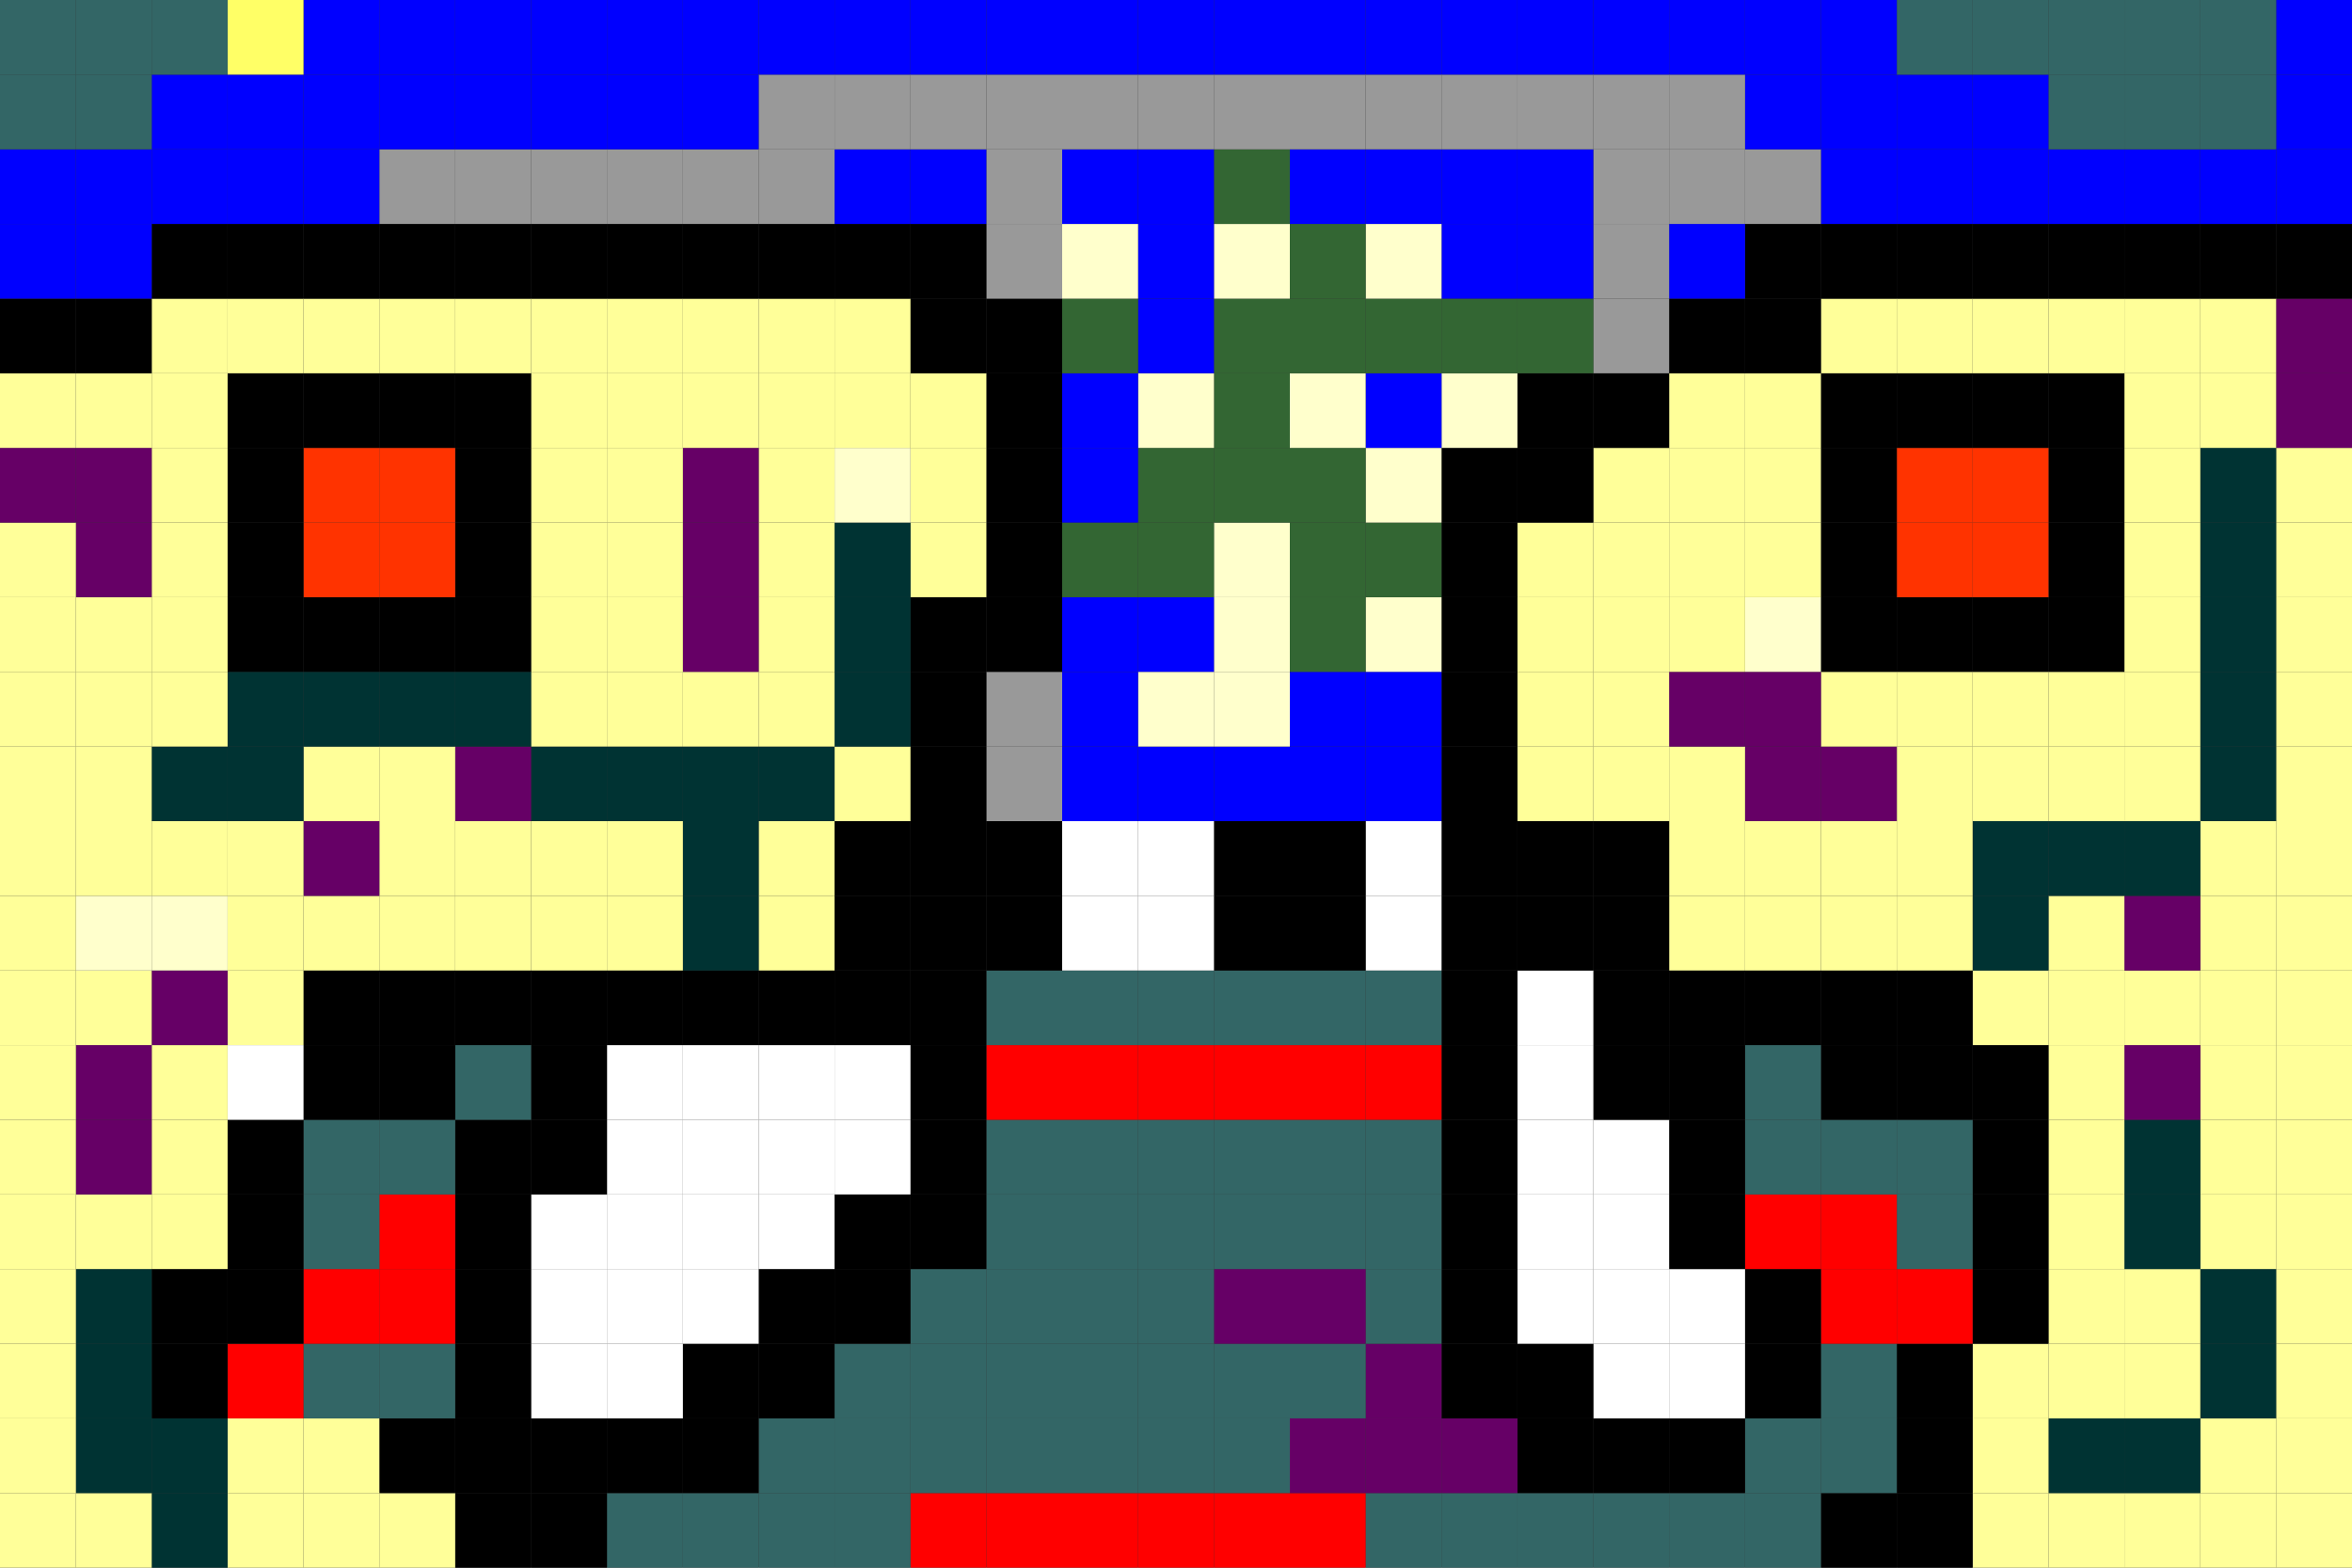 <svg id="Layer_1" data-name="Layer 1" xmlns="http://www.w3.org/2000/svg" viewBox="0 0 300 200"><rect x="0" y="0" width="300" height="200" fill="#333333" stroke="none"/><defs><style>.cls-1{fill:#ff9;}.cls-2{fill:#606;}.cls-3{fill:blue;}.cls-4{fill:#033;}.cls-5{fill:#366;}.cls-6{fill:#f30;}.cls-7{fill:red;}.cls-8{fill:#ffc;}.cls-9{fill:#999;}.cls-10{fill:#fff;}.cls-11{fill:#363;}.cls-12{fill:#ff6;}</style></defs><title>arcade</title><g id="_Group_" data-name="&lt;Group&gt;"><rect class="cls-1" x="290.32" y="190.48" width="9.68" height="9.52"/><rect class="cls-1" x="290.32" y="180.95" width="9.68" height="9.53"/><rect class="cls-1" x="290.32" y="171.43" width="9.68" height="9.52"/><rect class="cls-1" x="290.32" y="161.9" width="9.68" height="9.53"/><rect class="cls-1" x="290.32" y="152.38" width="9.68" height="9.52"/><rect class="cls-1" x="290.32" y="142.86" width="9.68" height="9.52"/><rect class="cls-1" x="290.32" y="133.33" width="9.68" height="9.53"/><rect class="cls-1" x="290.32" y="123.81" width="9.68" height="9.52"/><rect class="cls-1" x="290.32" y="114.29" width="9.68" height="9.52"/><rect class="cls-1" x="290.32" y="104.76" width="9.68" height="9.53"/><rect class="cls-1" x="290.32" y="95.24" width="9.68" height="9.52"/><rect class="cls-1" x="290.32" y="85.71" width="9.68" height="9.53"/><rect class="cls-1" x="290.32" y="76.19" width="9.68" height="9.52"/><rect class="cls-1" x="290.32" y="66.67" width="9.68" height="9.52"/><rect class="cls-1" x="290.32" y="57.14" width="9.68" height="9.53"/><rect class="cls-2" x="290.32" y="47.62" width="9.68" height="9.52"/><rect class="cls-2" x="290.32" y="38.1" width="9.68" height="9.52"/><rect x="290.32" y="28.57" width="9.68" height="9.53"/><rect class="cls-3" x="290.32" y="19.05" width="9.68" height="9.52"/><rect class="cls-3" x="290.32" y="9.52" width="9.68" height="9.53"/><rect class="cls-3" x="290.32" width="9.68" height="9.52"/><rect class="cls-1" x="280.65" y="190.48" width="9.67" height="9.52"/><rect class="cls-1" x="280.65" y="180.95" width="9.67" height="9.53"/><rect class="cls-4" x="280.65" y="171.43" width="9.67" height="9.52"/><rect class="cls-4" x="280.65" y="161.9" width="9.67" height="9.53"/><rect class="cls-1" x="280.65" y="152.38" width="9.67" height="9.52"/><rect class="cls-1" x="280.65" y="142.86" width="9.67" height="9.52"/><rect class="cls-1" x="280.65" y="133.33" width="9.67" height="9.53"/><rect class="cls-1" x="280.65" y="123.81" width="9.67" height="9.52"/><rect class="cls-1" x="280.65" y="114.29" width="9.67" height="9.52"/><rect class="cls-1" x="280.65" y="104.76" width="9.67" height="9.53"/><rect class="cls-4" x="280.65" y="95.24" width="9.67" height="9.52"/><rect class="cls-4" x="280.65" y="85.71" width="9.67" height="9.53"/><rect class="cls-4" x="280.65" y="76.19" width="9.67" height="9.52"/><rect class="cls-4" x="280.65" y="66.67" width="9.67" height="9.52"/><rect class="cls-4" x="280.65" y="57.14" width="9.67" height="9.53"/><rect class="cls-1" x="280.65" y="47.62" width="9.67" height="9.52"/><rect class="cls-1" x="280.65" y="38.1" width="9.67" height="9.52"/><rect x="280.65" y="28.57" width="9.67" height="9.53"/><rect class="cls-3" x="280.65" y="19.05" width="9.67" height="9.52"/><rect class="cls-5" x="280.65" y="9.52" width="9.67" height="9.53"/><rect class="cls-5" x="280.65" width="9.67" height="9.52"/><rect class="cls-1" x="270.97" y="190.48" width="9.68" height="9.52"/><rect class="cls-4" x="270.97" y="180.95" width="9.68" height="9.53"/><rect class="cls-1" x="270.97" y="171.43" width="9.68" height="9.52"/><rect class="cls-1" x="270.97" y="161.9" width="9.68" height="9.53"/><rect class="cls-4" x="270.97" y="152.38" width="9.68" height="9.52"/><rect class="cls-4" x="270.97" y="142.86" width="9.68" height="9.52"/><rect class="cls-2" x="270.97" y="133.33" width="9.68" height="9.53"/><rect class="cls-1" x="270.97" y="123.81" width="9.68" height="9.52"/><rect class="cls-2" x="270.97" y="114.29" width="9.68" height="9.52"/><rect class="cls-4" x="270.97" y="104.76" width="9.68" height="9.53"/><rect class="cls-1" x="270.97" y="95.24" width="9.68" height="9.52"/><rect class="cls-1" x="270.97" y="85.71" width="9.68" height="9.53"/><rect class="cls-1" x="270.97" y="76.19" width="9.68" height="9.52"/><rect class="cls-1" x="270.97" y="66.67" width="9.68" height="9.52"/><rect class="cls-1" x="270.97" y="57.14" width="9.68" height="9.53"/><rect class="cls-1" x="270.97" y="47.62" width="9.68" height="9.52"/><rect class="cls-1" x="270.97" y="38.1" width="9.68" height="9.52"/><rect x="270.97" y="28.57" width="9.68" height="9.53"/><rect class="cls-3" x="270.97" y="19.05" width="9.68" height="9.52"/><rect class="cls-5" x="270.97" y="9.52" width="9.68" height="9.53"/><rect class="cls-5" x="270.97" width="9.68" height="9.52"/><rect class="cls-1" x="261.29" y="190.48" width="9.68" height="9.52"/><rect class="cls-4" x="261.29" y="180.95" width="9.68" height="9.53"/><rect class="cls-1" x="261.29" y="171.43" width="9.68" height="9.52"/><rect class="cls-1" x="261.29" y="161.9" width="9.68" height="9.53"/><rect class="cls-1" x="261.29" y="152.38" width="9.68" height="9.52"/><rect class="cls-1" x="261.29" y="142.86" width="9.68" height="9.52"/><rect class="cls-1" x="261.29" y="133.33" width="9.68" height="9.53"/><rect class="cls-1" x="261.29" y="123.81" width="9.68" height="9.52"/><rect class="cls-1" x="261.29" y="114.29" width="9.68" height="9.52"/><rect class="cls-4" x="261.29" y="104.76" width="9.68" height="9.53"/><rect class="cls-1" x="261.29" y="95.24" width="9.68" height="9.52"/><rect class="cls-1" x="261.29" y="85.71" width="9.68" height="9.53"/><rect x="261.29" y="76.19" width="9.68" height="9.52"/><rect x="261.29" y="66.67" width="9.68" height="9.52"/><rect x="261.29" y="57.14" width="9.68" height="9.53"/><rect x="261.29" y="47.62" width="9.68" height="9.52"/><rect class="cls-1" x="261.29" y="38.1" width="9.68" height="9.52"/><rect x="261.29" y="28.57" width="9.68" height="9.53"/><rect class="cls-3" x="261.29" y="19.05" width="9.68" height="9.52"/><rect class="cls-5" x="261.29" y="9.52" width="9.68" height="9.53"/><rect class="cls-5" x="261.29" width="9.68" height="9.52"/><rect class="cls-1" x="251.61" y="190.48" width="9.68" height="9.52"/><rect class="cls-1" x="251.61" y="180.95" width="9.68" height="9.53"/><rect class="cls-1" x="251.61" y="171.43" width="9.68" height="9.52"/><rect x="251.61" y="161.9" width="9.68" height="9.53"/><rect x="251.61" y="152.38" width="9.68" height="9.52"/><rect x="251.61" y="142.86" width="9.68" height="9.52"/><rect x="251.61" y="133.33" width="9.68" height="9.53"/><rect class="cls-1" x="251.61" y="123.81" width="9.68" height="9.52"/><rect class="cls-4" x="251.61" y="114.29" width="9.68" height="9.52"/><rect class="cls-4" x="251.61" y="104.76" width="9.68" height="9.53"/><rect class="cls-1" x="251.61" y="95.24" width="9.68" height="9.52"/><rect class="cls-1" x="251.61" y="85.71" width="9.68" height="9.53"/><rect x="251.61" y="76.19" width="9.68" height="9.52"/><rect class="cls-6" x="251.61" y="66.67" width="9.68" height="9.52"/><rect class="cls-6" x="251.61" y="57.14" width="9.68" height="9.53"/><rect x="251.61" y="47.62" width="9.68" height="9.52"/><rect class="cls-1" x="251.61" y="38.1" width="9.68" height="9.52"/><rect x="251.61" y="28.57" width="9.68" height="9.53"/><rect class="cls-3" x="251.61" y="19.05" width="9.68" height="9.52"/><rect class="cls-3" x="251.61" y="9.52" width="9.68" height="9.53"/><rect class="cls-5" x="251.61" width="9.68" height="9.52"/><rect x="241.94" y="190.48" width="9.67" height="9.52"/><rect x="241.94" y="180.95" width="9.67" height="9.53"/><rect x="241.94" y="171.43" width="9.67" height="9.52"/><rect class="cls-7" x="241.94" y="161.9" width="9.67" height="9.53"/><rect class="cls-5" x="241.94" y="152.38" width="9.67" height="9.52"/><rect class="cls-5" x="241.94" y="142.86" width="9.67" height="9.52"/><rect x="241.94" y="133.33" width="9.67" height="9.53"/><rect x="241.94" y="123.81" width="9.67" height="9.52"/><rect class="cls-1" x="241.94" y="114.29" width="9.67" height="9.52"/><rect class="cls-1" x="241.94" y="104.76" width="9.67" height="9.53"/><rect class="cls-1" x="241.94" y="95.24" width="9.67" height="9.52"/><rect class="cls-1" x="241.94" y="85.71" width="9.67" height="9.53"/><rect x="241.94" y="76.19" width="9.67" height="9.52"/><rect class="cls-6" x="241.94" y="66.67" width="9.67" height="9.52"/><rect class="cls-6" x="241.94" y="57.14" width="9.67" height="9.53"/><rect x="241.94" y="47.62" width="9.67" height="9.52"/><rect class="cls-1" x="241.94" y="38.1" width="9.67" height="9.52"/><rect x="241.94" y="28.57" width="9.67" height="9.53"/><rect class="cls-3" x="241.94" y="19.05" width="9.67" height="9.52"/><rect class="cls-3" x="241.94" y="9.52" width="9.67" height="9.53"/><rect class="cls-5" x="241.94" width="9.67" height="9.52"/><rect x="232.26" y="190.48" width="9.68" height="9.52"/><rect class="cls-5" x="232.26" y="180.95" width="9.68" height="9.53"/><rect class="cls-5" x="232.26" y="171.43" width="9.68" height="9.52"/><rect class="cls-7" x="232.26" y="161.9" width="9.68" height="9.53"/><rect class="cls-7" x="232.26" y="152.38" width="9.68" height="9.52"/><rect class="cls-5" x="232.26" y="142.86" width="9.68" height="9.52"/><rect x="232.26" y="133.33" width="9.68" height="9.53"/><rect x="232.26" y="123.81" width="9.68" height="9.52"/><rect class="cls-1" x="232.26" y="114.29" width="9.68" height="9.52"/><rect class="cls-1" x="232.26" y="104.76" width="9.68" height="9.53"/><rect class="cls-2" x="232.26" y="95.24" width="9.68" height="9.52"/><rect class="cls-1" x="232.26" y="85.71" width="9.68" height="9.53"/><rect x="232.26" y="76.19" width="9.68" height="9.52"/><rect x="232.26" y="66.67" width="9.68" height="9.52"/><rect x="232.26" y="57.14" width="9.68" height="9.53"/><rect x="232.26" y="47.62" width="9.68" height="9.52"/><rect class="cls-1" x="232.26" y="38.1" width="9.68" height="9.52"/><rect x="232.26" y="28.57" width="9.68" height="9.53"/><rect class="cls-3" x="232.26" y="19.05" width="9.68" height="9.52"/><rect class="cls-3" x="232.26" y="9.52" width="9.68" height="9.53"/><rect class="cls-3" x="232.26" width="9.68" height="9.52"/><rect class="cls-5" x="222.58" y="190.48" width="9.68" height="9.52"/><rect class="cls-5" x="222.58" y="180.95" width="9.68" height="9.53"/><rect x="222.58" y="171.43" width="9.68" height="9.52"/><rect x="222.58" y="161.9" width="9.68" height="9.53"/><rect class="cls-7" x="222.58" y="152.38" width="9.68" height="9.52"/><rect class="cls-5" x="222.58" y="142.86" width="9.68" height="9.52"/><rect class="cls-5" x="222.58" y="133.33" width="9.68" height="9.53"/><rect x="222.58" y="123.81" width="9.68" height="9.52"/><rect class="cls-1" x="222.58" y="114.29" width="9.68" height="9.52"/><rect class="cls-1" x="222.58" y="104.76" width="9.68" height="9.53"/><rect class="cls-2" x="222.58" y="95.24" width="9.68" height="9.52"/><rect class="cls-2" x="222.58" y="85.71" width="9.68" height="9.53"/><rect class="cls-8" x="222.58" y="76.19" width="9.68" height="9.52"/><rect class="cls-1" x="222.58" y="66.67" width="9.68" height="9.52"/><rect class="cls-1" x="222.58" y="57.14" width="9.68" height="9.53"/><rect class="cls-1" x="222.58" y="47.62" width="9.68" height="9.52"/><rect x="222.58" y="38.1" width="9.68" height="9.52"/><rect x="222.58" y="28.57" width="9.68" height="9.53"/><rect class="cls-9" x="222.58" y="19.05" width="9.68" height="9.52"/><rect class="cls-3" x="222.58" y="9.52" width="9.68" height="9.53"/><rect class="cls-3" x="222.58" width="9.68" height="9.52"/><rect class="cls-5" x="212.9" y="190.48" width="9.68" height="9.52"/><rect x="212.9" y="180.95" width="9.68" height="9.53"/><rect class="cls-10" x="212.9" y="171.43" width="9.68" height="9.52"/><rect class="cls-10" x="212.9" y="161.9" width="9.68" height="9.53"/><rect x="212.9" y="152.38" width="9.68" height="9.52"/><rect x="212.9" y="142.86" width="9.68" height="9.52"/><rect x="212.9" y="133.33" width="9.68" height="9.53"/><rect x="212.9" y="123.81" width="9.68" height="9.52"/><rect class="cls-1" x="212.9" y="114.29" width="9.68" height="9.52"/><rect class="cls-1" x="212.9" y="104.76" width="9.68" height="9.53"/><rect class="cls-1" x="212.9" y="95.24" width="9.68" height="9.52"/><rect class="cls-2" x="212.9" y="85.71" width="9.68" height="9.53"/><rect class="cls-1" x="212.9" y="76.19" width="9.68" height="9.52"/><rect class="cls-1" x="212.9" y="66.67" width="9.68" height="9.52"/><rect class="cls-1" x="212.9" y="57.14" width="9.68" height="9.53"/><rect class="cls-1" x="212.9" y="47.62" width="9.68" height="9.52"/><rect x="212.9" y="38.1" width="9.68" height="9.52"/><rect class="cls-3" x="212.9" y="28.57" width="9.68" height="9.53"/><rect class="cls-9" x="212.9" y="19.05" width="9.68" height="9.52"/><rect class="cls-9" x="212.9" y="9.52" width="9.68" height="9.53"/><rect class="cls-3" x="212.9" width="9.68" height="9.52"/><rect class="cls-5" x="203.23" y="190.48" width="9.67" height="9.52"/><rect x="203.23" y="180.95" width="9.67" height="9.53"/><rect class="cls-10" x="203.23" y="171.43" width="9.67" height="9.52"/><rect class="cls-10" x="203.23" y="161.9" width="9.67" height="9.53"/><rect class="cls-10" x="203.23" y="152.38" width="9.67" height="9.52"/><rect class="cls-10" x="203.23" y="142.86" width="9.67" height="9.52"/><rect x="203.23" y="133.33" width="9.67" height="9.53"/><rect x="203.23" y="123.81" width="9.67" height="9.52"/><rect x="203.23" y="114.29" width="9.67" height="9.52"/><rect x="203.23" y="104.76" width="9.67" height="9.53"/><rect class="cls-1" x="203.23" y="95.24" width="9.67" height="9.52"/><rect class="cls-1" x="203.23" y="85.71" width="9.67" height="9.53"/><rect class="cls-1" x="203.23" y="76.19" width="9.67" height="9.52"/><rect class="cls-1" x="203.23" y="66.67" width="9.67" height="9.52"/><rect class="cls-1" x="203.23" y="57.14" width="9.67" height="9.53"/><rect x="203.23" y="47.62" width="9.67" height="9.52"/><rect class="cls-9" x="203.23" y="38.1" width="9.67" height="9.52"/><rect class="cls-9" x="203.23" y="28.57" width="9.67" height="9.53"/><rect class="cls-9" x="203.23" y="19.05" width="9.67" height="9.52"/><rect class="cls-9" x="203.23" y="9.52" width="9.67" height="9.53"/><rect class="cls-3" x="203.23" width="9.67" height="9.52"/><rect class="cls-5" x="193.55" y="190.48" width="9.68" height="9.52"/><rect x="193.55" y="180.95" width="9.68" height="9.53"/><rect x="193.55" y="171.43" width="9.68" height="9.52"/><rect class="cls-10" x="193.55" y="161.9" width="9.68" height="9.53"/><rect class="cls-10" x="193.55" y="152.38" width="9.68" height="9.52"/><rect class="cls-10" x="193.55" y="142.86" width="9.68" height="9.52"/><rect class="cls-10" x="193.55" y="133.33" width="9.68" height="9.53"/><rect class="cls-10" x="193.55" y="123.81" width="9.68" height="9.52"/><rect x="193.55" y="114.29" width="9.68" height="9.52"/><rect x="193.55" y="104.76" width="9.68" height="9.53"/><rect class="cls-1" x="193.55" y="95.24" width="9.68" height="9.52"/><rect class="cls-1" x="193.55" y="85.71" width="9.68" height="9.53"/><rect class="cls-1" x="193.55" y="76.19" width="9.68" height="9.52"/><rect class="cls-1" x="193.55" y="66.67" width="9.68" height="9.52"/><rect x="193.55" y="57.14" width="9.68" height="9.53"/><rect x="193.55" y="47.62" width="9.68" height="9.52"/><rect class="cls-11" x="193.55" y="38.1" width="9.68" height="9.52"/><rect class="cls-3" x="193.55" y="28.57" width="9.68" height="9.53"/><rect class="cls-3" x="193.55" y="19.05" width="9.68" height="9.52"/><rect class="cls-9" x="193.55" y="9.52" width="9.68" height="9.53"/><rect class="cls-3" x="193.55" width="9.68" height="9.52"/><rect class="cls-5" x="183.87" y="190.48" width="9.68" height="9.52"/><rect class="cls-2" x="183.87" y="180.95" width="9.68" height="9.53"/><rect x="183.87" y="171.43" width="9.68" height="9.52"/><rect x="183.87" y="161.9" width="9.68" height="9.53"/><rect x="183.87" y="152.38" width="9.68" height="9.52"/><rect x="183.87" y="142.86" width="9.68" height="9.52"/><rect x="183.87" y="133.33" width="9.68" height="9.53"/><rect x="183.87" y="123.81" width="9.68" height="9.52"/><rect x="183.87" y="114.29" width="9.68" height="9.52"/><rect x="183.87" y="104.76" width="9.68" height="9.53"/><rect x="183.87" y="95.24" width="9.68" height="9.52"/><rect x="183.87" y="85.71" width="9.68" height="9.53"/><rect x="183.87" y="76.19" width="9.68" height="9.52"/><rect x="183.87" y="66.67" width="9.68" height="9.52"/><rect x="183.87" y="57.14" width="9.68" height="9.53"/><rect class="cls-8" x="183.87" y="47.62" width="9.68" height="9.52"/><rect class="cls-11" x="183.87" y="38.1" width="9.68" height="9.52"/><rect class="cls-3" x="183.87" y="28.57" width="9.68" height="9.53"/><rect class="cls-3" x="183.87" y="19.05" width="9.68" height="9.52"/><rect class="cls-9" x="183.87" y="9.52" width="9.68" height="9.53"/><rect class="cls-3" x="183.87" width="9.68" height="9.52"/><rect class="cls-5" x="174.19" y="190.48" width="9.68" height="9.52"/><rect class="cls-2" x="174.19" y="180.95" width="9.68" height="9.53"/><rect class="cls-2" x="174.19" y="171.43" width="9.68" height="9.52"/><rect class="cls-5" x="174.19" y="161.9" width="9.68" height="9.53"/><rect class="cls-5" x="174.19" y="152.38" width="9.68" height="9.52"/><rect class="cls-5" x="174.19" y="142.86" width="9.68" height="9.52"/><rect class="cls-7" x="174.19" y="133.33" width="9.68" height="9.53"/><rect class="cls-5" x="174.19" y="123.81" width="9.68" height="9.52"/><rect class="cls-10" x="174.19" y="114.29" width="9.68" height="9.52"/><rect class="cls-10" x="174.19" y="104.76" width="9.68" height="9.53"/><rect class="cls-3" x="174.19" y="95.24" width="9.68" height="9.52"/><rect class="cls-3" x="174.19" y="85.71" width="9.68" height="9.53"/><rect class="cls-8" x="174.19" y="76.19" width="9.68" height="9.52"/><rect class="cls-11" x="174.19" y="66.67" width="9.68" height="9.52"/><rect class="cls-8" x="174.19" y="57.14" width="9.68" height="9.53"/><rect class="cls-3" x="174.19" y="47.62" width="9.68" height="9.52"/><rect class="cls-11" x="174.19" y="38.1" width="9.68" height="9.52"/><rect class="cls-8" x="174.19" y="28.57" width="9.68" height="9.53"/><rect class="cls-3" x="174.19" y="19.05" width="9.68" height="9.52"/><rect class="cls-9" x="174.19" y="9.52" width="9.68" height="9.53"/><rect class="cls-3" x="174.19" width="9.68" height="9.52"/><rect class="cls-7" x="164.52" y="190.48" width="9.67" height="9.52"/><rect class="cls-2" x="164.52" y="180.95" width="9.67" height="9.53"/><rect class="cls-5" x="164.52" y="171.43" width="9.67" height="9.52"/><rect class="cls-2" x="164.52" y="161.9" width="9.67" height="9.53"/><rect class="cls-5" x="164.52" y="152.38" width="9.67" height="9.52"/><rect class="cls-5" x="164.52" y="142.86" width="9.67" height="9.52"/><rect class="cls-7" x="164.52" y="133.33" width="9.67" height="9.53"/><rect class="cls-5" x="164.52" y="123.81" width="9.67" height="9.52"/><rect x="164.52" y="114.29" width="9.67" height="9.52"/><rect x="164.52" y="104.76" width="9.67" height="9.53"/><rect class="cls-3" x="164.52" y="95.24" width="9.67" height="9.52"/><rect class="cls-3" x="164.52" y="85.71" width="9.67" height="9.53"/><rect class="cls-11" x="164.52" y="76.19" width="9.67" height="9.52"/><rect class="cls-11" x="164.52" y="66.67" width="9.67" height="9.52"/><rect class="cls-11" x="164.52" y="57.14" width="9.67" height="9.53"/><rect class="cls-8" x="164.52" y="47.62" width="9.67" height="9.52"/><rect class="cls-11" x="164.52" y="38.1" width="9.67" height="9.52"/><rect class="cls-11" x="164.52" y="28.57" width="9.67" height="9.53"/><rect class="cls-3" x="164.52" y="19.05" width="9.67" height="9.52"/><rect class="cls-9" x="164.52" y="9.52" width="9.67" height="9.53"/><rect class="cls-3" x="164.52" width="9.67" height="9.52"/><rect class="cls-7" x="154.84" y="190.48" width="9.68" height="9.52"/><rect class="cls-5" x="154.84" y="180.95" width="9.68" height="9.53"/><rect class="cls-5" x="154.84" y="171.43" width="9.68" height="9.52"/><rect class="cls-2" x="154.84" y="161.9" width="9.68" height="9.53"/><rect class="cls-5" x="154.84" y="152.38" width="9.68" height="9.52"/><rect class="cls-5" x="154.84" y="142.86" width="9.68" height="9.52"/><rect class="cls-7" x="154.84" y="133.33" width="9.68" height="9.53"/><rect class="cls-5" x="154.84" y="123.81" width="9.68" height="9.52"/><rect x="154.84" y="114.29" width="9.68" height="9.52"/><rect x="154.84" y="104.76" width="9.68" height="9.53"/><rect class="cls-3" x="154.84" y="95.24" width="9.68" height="9.52"/><rect class="cls-8" x="154.84" y="85.71" width="9.68" height="9.53"/><rect class="cls-8" x="154.84" y="76.19" width="9.68" height="9.52"/><rect class="cls-8" x="154.84" y="66.67" width="9.68" height="9.52"/><rect class="cls-11" x="154.84" y="57.14" width="9.68" height="9.53"/><rect class="cls-11" x="154.84" y="47.62" width="9.68" height="9.52"/><rect class="cls-11" x="154.84" y="38.1" width="9.68" height="9.52"/><rect class="cls-8" x="154.84" y="28.57" width="9.68" height="9.53"/><rect class="cls-11" x="154.84" y="19.05" width="9.68" height="9.52"/><rect class="cls-9" x="154.84" y="9.52" width="9.68" height="9.53"/><rect class="cls-3" x="154.84" width="9.68" height="9.52"/><rect class="cls-7" x="145.16" y="190.48" width="9.68" height="9.52"/><rect class="cls-5" x="145.16" y="180.95" width="9.68" height="9.53"/><rect class="cls-5" x="145.16" y="171.43" width="9.68" height="9.52"/><rect class="cls-5" x="145.16" y="161.9" width="9.68" height="9.53"/><rect class="cls-5" x="145.16" y="152.38" width="9.68" height="9.52"/><rect class="cls-5" x="145.16" y="142.86" width="9.68" height="9.52"/><rect class="cls-7" x="145.16" y="133.33" width="9.68" height="9.53"/><rect class="cls-5" x="145.16" y="123.81" width="9.68" height="9.52"/><rect class="cls-10" x="145.16" y="114.29" width="9.68" height="9.52"/><rect class="cls-10" x="145.16" y="104.76" width="9.68" height="9.53"/><rect class="cls-3" x="145.16" y="95.24" width="9.68" height="9.52"/><rect class="cls-8" x="145.16" y="85.71" width="9.68" height="9.53"/><rect class="cls-3" x="145.16" y="76.19" width="9.68" height="9.52"/><rect class="cls-11" x="145.16" y="66.67" width="9.68" height="9.52"/><rect class="cls-11" x="145.16" y="57.14" width="9.68" height="9.53"/><rect class="cls-8" x="145.16" y="47.62" width="9.68" height="9.52"/><rect class="cls-3" x="145.16" y="38.1" width="9.68" height="9.52"/><rect class="cls-3" x="145.16" y="28.57" width="9.68" height="9.53"/><rect class="cls-3" x="145.16" y="19.05" width="9.68" height="9.52"/><rect class="cls-9" x="145.16" y="9.52" width="9.68" height="9.53"/><rect class="cls-3" x="145.16" width="9.68" height="9.52"/><rect class="cls-7" x="135.48" y="190.48" width="9.68" height="9.52"/><rect class="cls-5" x="135.48" y="180.95" width="9.68" height="9.53"/><rect class="cls-5" x="135.48" y="171.43" width="9.68" height="9.52"/><rect class="cls-5" x="135.48" y="161.9" width="9.68" height="9.53"/><rect class="cls-5" x="135.48" y="152.38" width="9.68" height="9.52"/><rect class="cls-5" x="135.48" y="142.86" width="9.68" height="9.52"/><rect class="cls-7" x="135.48" y="133.33" width="9.68" height="9.53"/><rect class="cls-5" x="135.48" y="123.81" width="9.68" height="9.52"/><rect class="cls-10" x="135.48" y="114.29" width="9.68" height="9.52"/><rect class="cls-10" x="135.48" y="104.76" width="9.68" height="9.53"/><rect class="cls-3" x="135.48" y="95.24" width="9.68" height="9.52"/><rect class="cls-3" x="135.48" y="85.71" width="9.68" height="9.53"/><rect class="cls-3" x="135.48" y="76.19" width="9.68" height="9.52"/><rect class="cls-11" x="135.48" y="66.67" width="9.68" height="9.52"/><rect class="cls-3" x="135.48" y="57.14" width="9.68" height="9.53"/><rect class="cls-3" x="135.48" y="47.62" width="9.68" height="9.52"/><rect class="cls-11" x="135.48" y="38.1" width="9.68" height="9.52"/><rect class="cls-8" x="135.48" y="28.57" width="9.68" height="9.53"/><rect class="cls-3" x="135.48" y="19.05" width="9.68" height="9.52"/><rect class="cls-9" x="135.48" y="9.52" width="9.68" height="9.53"/><rect class="cls-3" x="135.48" width="9.68" height="9.52"/><rect class="cls-7" x="125.81" y="190.48" width="9.67" height="9.52"/><rect class="cls-5" x="125.81" y="180.95" width="9.67" height="9.53"/><rect class="cls-5" x="125.81" y="171.43" width="9.67" height="9.52"/><rect class="cls-5" x="125.81" y="161.9" width="9.67" height="9.53"/><rect class="cls-5" x="125.81" y="152.38" width="9.67" height="9.52"/><rect class="cls-5" x="125.81" y="142.86" width="9.67" height="9.52"/><rect class="cls-7" x="125.81" y="133.33" width="9.67" height="9.53"/><rect class="cls-5" x="125.81" y="123.81" width="9.67" height="9.52"/><rect x="125.81" y="114.29" width="9.67" height="9.52"/><rect x="125.81" y="104.76" width="9.67" height="9.53"/><rect class="cls-9" x="125.81" y="95.24" width="9.67" height="9.52"/><rect class="cls-9" x="125.81" y="85.71" width="9.67" height="9.53"/><rect x="125.81" y="76.19" width="9.67" height="9.52"/><rect x="125.81" y="66.67" width="9.67" height="9.52"/><rect x="125.81" y="57.14" width="9.67" height="9.53"/><rect x="125.81" y="47.62" width="9.67" height="9.52"/><rect x="125.81" y="38.1" width="9.67" height="9.52"/><rect class="cls-9" x="125.81" y="28.57" width="9.67" height="9.53"/><rect class="cls-9" x="125.81" y="19.05" width="9.67" height="9.52"/><rect class="cls-9" x="125.81" y="9.52" width="9.67" height="9.53"/><rect class="cls-3" x="125.81" width="9.67" height="9.52"/><rect class="cls-7" x="116.13" y="190.48" width="9.68" height="9.52"/><rect class="cls-5" x="116.13" y="180.95" width="9.68" height="9.53"/><rect class="cls-5" x="116.13" y="171.43" width="9.68" height="9.52"/><rect class="cls-5" x="116.13" y="161.9" width="9.68" height="9.53"/><rect x="116.13" y="152.38" width="9.68" height="9.52"/><rect x="116.13" y="142.86" width="9.68" height="9.52"/><rect x="116.13" y="133.33" width="9.68" height="9.53"/><rect x="116.13" y="123.81" width="9.68" height="9.52"/><rect x="116.13" y="114.29" width="9.68" height="9.52"/><rect x="116.13" y="104.76" width="9.68" height="9.53"/><rect x="116.13" y="95.24" width="9.68" height="9.52"/><rect x="116.13" y="85.71" width="9.68" height="9.53"/><rect x="116.13" y="76.19" width="9.68" height="9.52"/><rect class="cls-1" x="116.13" y="66.67" width="9.68" height="9.52"/><rect class="cls-1" x="116.13" y="57.14" width="9.68" height="9.53"/><rect class="cls-1" x="116.13" y="47.62" width="9.68" height="9.52"/><rect x="116.13" y="38.1" width="9.68" height="9.52"/><rect x="116.13" y="28.57" width="9.68" height="9.53"/><rect class="cls-3" x="116.13" y="19.05" width="9.68" height="9.52"/><rect class="cls-9" x="116.13" y="9.52" width="9.68" height="9.53"/><rect class="cls-3" x="116.13" width="9.68" height="9.52"/><rect class="cls-5" x="106.45" y="190.48" width="9.68" height="9.52"/><rect class="cls-5" x="106.45" y="180.95" width="9.68" height="9.53"/><rect class="cls-5" x="106.45" y="171.43" width="9.68" height="9.52"/><rect x="106.45" y="161.9" width="9.68" height="9.53"/><rect x="106.45" y="152.38" width="9.68" height="9.52"/><rect class="cls-10" x="106.45" y="142.86" width="9.68" height="9.52"/><rect class="cls-10" x="106.45" y="133.33" width="9.68" height="9.53"/><rect x="106.45" y="123.81" width="9.68" height="9.52"/><rect x="106.45" y="114.29" width="9.68" height="9.52"/><rect x="106.45" y="104.76" width="9.68" height="9.53"/><rect class="cls-1" x="106.45" y="95.24" width="9.68" height="9.52"/><rect class="cls-4" x="106.45" y="85.71" width="9.68" height="9.53"/><rect class="cls-4" x="106.45" y="76.19" width="9.68" height="9.52"/><rect class="cls-4" x="106.45" y="66.67" width="9.68" height="9.52"/><rect class="cls-8" x="106.45" y="57.14" width="9.68" height="9.53"/><rect class="cls-1" x="106.45" y="47.62" width="9.68" height="9.52"/><rect class="cls-1" x="106.45" y="38.1" width="9.68" height="9.52"/><rect x="106.45" y="28.57" width="9.68" height="9.53"/><rect class="cls-3" x="106.45" y="19.05" width="9.68" height="9.52"/><rect class="cls-9" x="106.45" y="9.52" width="9.68" height="9.53"/><rect class="cls-3" x="106.45" width="9.68" height="9.52"/><rect class="cls-5" x="96.77" y="190.48" width="9.68" height="9.52"/><rect class="cls-5" x="96.77" y="180.95" width="9.68" height="9.53"/><rect x="96.77" y="171.43" width="9.68" height="9.52"/><rect x="96.77" y="161.9" width="9.68" height="9.53"/><rect class="cls-10" x="96.77" y="152.38" width="9.68" height="9.52"/><rect class="cls-10" x="96.77" y="142.86" width="9.68" height="9.52"/><rect class="cls-10" x="96.77" y="133.33" width="9.68" height="9.53"/><rect x="96.77" y="123.81" width="9.68" height="9.52"/><rect class="cls-1" x="96.77" y="114.29" width="9.68" height="9.52"/><rect class="cls-1" x="96.77" y="104.76" width="9.68" height="9.53"/><rect class="cls-4" x="96.77" y="95.24" width="9.68" height="9.52"/><rect class="cls-1" x="96.77" y="85.71" width="9.68" height="9.53"/><rect class="cls-1" x="96.77" y="76.19" width="9.68" height="9.52"/><rect class="cls-1" x="96.77" y="66.67" width="9.68" height="9.52"/><rect class="cls-1" x="96.77" y="57.14" width="9.68" height="9.53"/><rect class="cls-1" x="96.77" y="47.62" width="9.68" height="9.52"/><rect class="cls-1" x="96.77" y="38.1" width="9.68" height="9.52"/><rect x="96.77" y="28.57" width="9.68" height="9.53"/><rect class="cls-9" x="96.77" y="19.05" width="9.68" height="9.52"/><rect class="cls-9" x="96.77" y="9.52" width="9.68" height="9.53"/><rect class="cls-3" x="96.77" width="9.68" height="9.52"/><rect class="cls-5" x="87.1" y="190.48" width="9.67" height="9.52"/><rect x="87.1" y="180.95" width="9.67" height="9.53"/><rect x="87.1" y="171.43" width="9.67" height="9.52"/><rect class="cls-10" x="87.1" y="161.9" width="9.67" height="9.53"/><rect class="cls-10" x="87.1" y="152.38" width="9.67" height="9.52"/><rect class="cls-10" x="87.1" y="142.86" width="9.67" height="9.52"/><rect class="cls-10" x="87.1" y="133.33" width="9.67" height="9.53"/><rect x="87.1" y="123.81" width="9.67" height="9.52"/><rect class="cls-4" x="87.1" y="114.29" width="9.67" height="9.52"/><rect class="cls-4" x="87.1" y="104.76" width="9.67" height="9.53"/><rect class="cls-4" x="87.1" y="95.24" width="9.67" height="9.52"/><rect class="cls-1" x="87.1" y="85.71" width="9.67" height="9.53"/><rect class="cls-2" x="87.1" y="76.19" width="9.67" height="9.52"/><rect class="cls-2" x="87.1" y="66.67" width="9.67" height="9.52"/><rect class="cls-2" x="87.1" y="57.14" width="9.67" height="9.53"/><rect class="cls-1" x="87.1" y="47.62" width="9.67" height="9.52"/><rect class="cls-1" x="87.1" y="38.1" width="9.67" height="9.52"/><rect x="87.1" y="28.57" width="9.67" height="9.53"/><rect class="cls-9" x="87.1" y="19.05" width="9.67" height="9.52"/><rect class="cls-3" x="87.1" y="9.52" width="9.67" height="9.53"/><rect class="cls-3" x="87.1" width="9.67" height="9.52"/><rect class="cls-5" x="77.42" y="190.48" width="9.68" height="9.52"/><rect x="77.42" y="180.95" width="9.68" height="9.53"/><rect class="cls-10" x="77.42" y="171.43" width="9.68" height="9.52"/><rect class="cls-10" x="77.42" y="161.9" width="9.68" height="9.53"/><rect class="cls-10" x="77.42" y="152.38" width="9.68" height="9.52"/><rect class="cls-10" x="77.42" y="142.86" width="9.68" height="9.52"/><rect class="cls-10" x="77.42" y="133.33" width="9.68" height="9.53"/><rect x="77.42" y="123.81" width="9.68" height="9.52"/><rect class="cls-1" x="77.42" y="114.29" width="9.68" height="9.52"/><rect class="cls-1" x="77.42" y="104.76" width="9.68" height="9.53"/><rect class="cls-4" x="77.42" y="95.24" width="9.68" height="9.52"/><rect class="cls-1" x="77.42" y="85.71" width="9.68" height="9.53"/><rect class="cls-1" x="77.42" y="76.19" width="9.68" height="9.52"/><rect class="cls-1" x="77.42" y="66.67" width="9.68" height="9.52"/><rect class="cls-1" x="77.42" y="57.14" width="9.68" height="9.53"/><rect class="cls-1" x="77.42" y="47.62" width="9.68" height="9.52"/><rect class="cls-1" x="77.42" y="38.1" width="9.68" height="9.52"/><rect x="77.42" y="28.57" width="9.68" height="9.53"/><rect class="cls-9" x="77.42" y="19.05" width="9.68" height="9.52"/><rect class="cls-3" x="77.42" y="9.52" width="9.68" height="9.53"/><rect class="cls-3" x="77.42" width="9.68" height="9.52"/><rect x="67.74" y="190.48" width="9.68" height="9.52"/><rect x="67.74" y="180.95" width="9.68" height="9.53"/><rect class="cls-10" x="67.74" y="171.43" width="9.68" height="9.52"/><rect class="cls-10" x="67.74" y="161.9" width="9.68" height="9.53"/><rect class="cls-10" x="67.74" y="152.38" width="9.68" height="9.52"/><rect x="67.74" y="142.86" width="9.68" height="9.52"/><rect x="67.74" y="133.33" width="9.68" height="9.53"/><rect x="67.74" y="123.81" width="9.68" height="9.52"/><rect class="cls-1" x="67.74" y="114.29" width="9.68" height="9.52"/><rect class="cls-1" x="67.74" y="104.76" width="9.68" height="9.53"/><rect class="cls-4" x="67.74" y="95.24" width="9.68" height="9.52"/><rect class="cls-1" x="67.74" y="85.71" width="9.68" height="9.53"/><rect class="cls-1" x="67.74" y="76.19" width="9.68" height="9.52"/><rect class="cls-1" x="67.74" y="66.67" width="9.68" height="9.52"/><rect class="cls-1" x="67.74" y="57.14" width="9.68" height="9.53"/><rect class="cls-1" x="67.74" y="47.62" width="9.68" height="9.52"/><rect class="cls-1" x="67.74" y="38.1" width="9.68" height="9.52"/><rect x="67.74" y="28.57" width="9.68" height="9.53"/><rect class="cls-9" x="67.74" y="19.05" width="9.68" height="9.52"/><rect class="cls-3" x="67.74" y="9.52" width="9.68" height="9.53"/><rect class="cls-3" x="67.74" width="9.68" height="9.52"/><rect x="58.06" y="190.48" width="9.68" height="9.52"/><rect x="58.06" y="180.95" width="9.68" height="9.53"/><rect x="58.06" y="171.43" width="9.68" height="9.52"/><rect x="58.06" y="161.9" width="9.68" height="9.53"/><rect x="58.06" y="152.38" width="9.68" height="9.52"/><rect x="58.06" y="142.86" width="9.68" height="9.52"/><rect class="cls-5" x="58.06" y="133.33" width="9.68" height="9.53"/><rect x="58.06" y="123.81" width="9.68" height="9.52"/><rect class="cls-1" x="58.06" y="114.29" width="9.68" height="9.52"/><rect class="cls-1" x="58.06" y="104.76" width="9.68" height="9.53"/><rect class="cls-2" x="58.06" y="95.24" width="9.68" height="9.52"/><rect class="cls-4" x="58.06" y="85.71" width="9.68" height="9.53"/><rect x="58.06" y="76.19" width="9.68" height="9.52"/><rect x="58.06" y="66.67" width="9.68" height="9.52"/><rect x="58.06" y="57.14" width="9.68" height="9.53"/><rect x="58.06" y="47.62" width="9.68" height="9.52"/><rect class="cls-1" x="58.06" y="38.1" width="9.68" height="9.52"/><rect x="58.06" y="28.57" width="9.68" height="9.53"/><rect class="cls-9" x="58.06" y="19.05" width="9.68" height="9.52"/><rect class="cls-3" x="58.06" y="9.52" width="9.68" height="9.53"/><rect class="cls-3" x="58.06" width="9.68" height="9.52"/><rect class="cls-1" x="48.39" y="190.48" width="9.67" height="9.52"/><rect x="48.39" y="180.95" width="9.67" height="9.53"/><rect class="cls-5" x="48.39" y="171.43" width="9.67" height="9.52"/><rect class="cls-7" x="48.39" y="161.9" width="9.67" height="9.53"/><rect class="cls-7" x="48.39" y="152.38" width="9.67" height="9.52"/><rect class="cls-5" x="48.39" y="142.86" width="9.67" height="9.52"/><rect x="48.39" y="133.33" width="9.67" height="9.53"/><rect x="48.39" y="123.81" width="9.67" height="9.52"/><rect class="cls-1" x="48.39" y="114.29" width="9.67" height="9.52"/><rect class="cls-1" x="48.39" y="104.76" width="9.67" height="9.53"/><rect class="cls-1" x="48.39" y="95.24" width="9.67" height="9.52"/><rect class="cls-4" x="48.39" y="85.71" width="9.67" height="9.53"/><rect x="48.39" y="76.19" width="9.67" height="9.52"/><rect class="cls-6" x="48.39" y="66.67" width="9.67" height="9.52"/><rect class="cls-6" x="48.39" y="57.14" width="9.67" height="9.53"/><rect x="48.39" y="47.62" width="9.67" height="9.52"/><rect class="cls-1" x="48.39" y="38.1" width="9.67" height="9.52"/><rect x="48.39" y="28.57" width="9.67" height="9.53"/><rect class="cls-9" x="48.39" y="19.05" width="9.67" height="9.52"/><rect class="cls-3" x="48.39" y="9.52" width="9.67" height="9.53"/><rect class="cls-3" x="48.39" width="9.67" height="9.52"/><rect class="cls-1" x="38.71" y="190.48" width="9.68" height="9.52"/><rect class="cls-1" x="38.71" y="180.95" width="9.68" height="9.53"/><rect class="cls-5" x="38.71" y="171.43" width="9.68" height="9.52"/><rect class="cls-7" x="38.71" y="161.9" width="9.68" height="9.53"/><rect class="cls-5" x="38.71" y="152.38" width="9.68" height="9.52"/><rect class="cls-5" x="38.71" y="142.86" width="9.68" height="9.52"/><rect x="38.71" y="133.33" width="9.68" height="9.53"/><rect x="38.71" y="123.81" width="9.68" height="9.52"/><rect class="cls-1" x="38.71" y="114.29" width="9.68" height="9.52"/><rect class="cls-2" x="38.71" y="104.76" width="9.68" height="9.53"/><rect class="cls-1" x="38.71" y="95.24" width="9.68" height="9.52"/><rect class="cls-4" x="38.71" y="85.71" width="9.68" height="9.53"/><rect x="38.71" y="76.19" width="9.68" height="9.52"/><rect class="cls-6" x="38.71" y="66.67" width="9.68" height="9.52"/><rect class="cls-6" x="38.71" y="57.14" width="9.68" height="9.53"/><rect x="38.71" y="47.62" width="9.68" height="9.52"/><rect class="cls-1" x="38.71" y="38.1" width="9.68" height="9.52"/><rect x="38.71" y="28.57" width="9.68" height="9.53"/><rect class="cls-3" x="38.71" y="19.05" width="9.68" height="9.52"/><rect class="cls-3" x="38.71" y="9.52" width="9.68" height="9.53"/><rect class="cls-3" x="38.71" width="9.68" height="9.52"/><rect class="cls-1" x="29.03" y="190.48" width="9.68" height="9.52"/><rect class="cls-1" x="29.03" y="180.95" width="9.68" height="9.53"/><rect class="cls-7" x="29.03" y="171.43" width="9.68" height="9.52"/><rect x="29.03" y="161.9" width="9.68" height="9.53"/><rect x="29.03" y="152.38" width="9.68" height="9.52"/><rect x="29.03" y="142.86" width="9.68" height="9.52"/><rect class="cls-10" x="29.03" y="133.33" width="9.68" height="9.53"/><rect class="cls-1" x="29.03" y="123.81" width="9.68" height="9.52"/><rect class="cls-1" x="29.03" y="114.29" width="9.68" height="9.52"/><rect class="cls-1" x="29.03" y="104.76" width="9.68" height="9.53"/><rect class="cls-4" x="29.03" y="95.24" width="9.68" height="9.52"/><rect class="cls-4" x="29.03" y="85.71" width="9.68" height="9.53"/><rect x="29.03" y="76.19" width="9.68" height="9.52"/><rect x="29.03" y="66.67" width="9.68" height="9.52"/><rect x="29.03" y="57.14" width="9.68" height="9.53"/><rect x="29.03" y="47.62" width="9.68" height="9.52"/><rect class="cls-1" x="29.03" y="38.1" width="9.68" height="9.52"/><rect x="29.03" y="28.57" width="9.68" height="9.53"/><rect class="cls-3" x="29.03" y="19.05" width="9.68" height="9.52"/><rect class="cls-3" x="29.03" y="9.52" width="9.68" height="9.53"/><rect class="cls-12" x="29.03" width="9.68" height="9.52"/><rect class="cls-4" x="19.35" y="190.48" width="9.68" height="9.52"/><rect class="cls-4" x="19.35" y="180.95" width="9.68" height="9.53"/><rect x="19.35" y="171.43" width="9.68" height="9.52"/><rect x="19.35" y="161.9" width="9.68" height="9.53"/><rect class="cls-1" x="19.35" y="152.38" width="9.68" height="9.52"/><rect class="cls-1" x="19.35" y="142.86" width="9.68" height="9.52"/><rect class="cls-1" x="19.35" y="133.33" width="9.68" height="9.53"/><rect class="cls-2" x="19.35" y="123.81" width="9.68" height="9.52"/><rect class="cls-8" x="19.35" y="114.29" width="9.68" height="9.52"/><rect class="cls-1" x="19.35" y="104.76" width="9.68" height="9.53"/><rect class="cls-4" x="19.35" y="95.24" width="9.68" height="9.52"/><rect class="cls-1" x="19.35" y="85.71" width="9.68" height="9.53"/><rect class="cls-1" x="19.35" y="76.19" width="9.68" height="9.52"/><rect class="cls-1" x="19.35" y="66.67" width="9.68" height="9.52"/><rect class="cls-1" x="19.35" y="57.14" width="9.68" height="9.53"/><rect class="cls-1" x="19.35" y="47.62" width="9.68" height="9.52"/><rect class="cls-1" x="19.35" y="38.1" width="9.68" height="9.52"/><rect x="19.35" y="28.57" width="9.68" height="9.53"/><rect class="cls-3" x="19.35" y="19.05" width="9.68" height="9.52"/><rect class="cls-3" x="19.35" y="9.52" width="9.68" height="9.53"/><rect class="cls-5" x="19.35" width="9.68" height="9.52"/><rect class="cls-1" x="9.68" y="190.48" width="9.67" height="9.52"/><rect class="cls-4" x="9.68" y="180.95" width="9.67" height="9.53"/><rect class="cls-4" x="9.68" y="171.43" width="9.67" height="9.52"/><rect class="cls-4" x="9.68" y="161.9" width="9.67" height="9.53"/><rect class="cls-1" x="9.68" y="152.38" width="9.67" height="9.52"/><rect class="cls-2" x="9.68" y="142.86" width="9.67" height="9.52"/><rect class="cls-2" x="9.68" y="133.33" width="9.67" height="9.53"/><rect class="cls-1" x="9.68" y="123.81" width="9.67" height="9.52"/><rect class="cls-8" x="9.68" y="114.29" width="9.67" height="9.52"/><rect class="cls-1" x="9.68" y="104.76" width="9.67" height="9.53"/><rect class="cls-1" x="9.68" y="95.24" width="9.67" height="9.52"/><rect class="cls-1" x="9.68" y="85.71" width="9.67" height="9.53"/><rect class="cls-1" x="9.68" y="76.19" width="9.67" height="9.52"/><rect class="cls-2" x="9.68" y="66.67" width="9.67" height="9.52"/><rect class="cls-2" x="9.68" y="57.14" width="9.67" height="9.53"/><rect class="cls-1" x="9.68" y="47.62" width="9.67" height="9.52"/><rect x="9.68" y="38.1" width="9.67" height="9.52"/><rect class="cls-3" x="9.68" y="28.57" width="9.67" height="9.53"/><rect class="cls-3" x="9.68" y="19.05" width="9.67" height="9.52"/><rect class="cls-5" x="9.68" y="9.52" width="9.67" height="9.53"/><rect class="cls-5" x="9.68" width="9.67" height="9.52"/><rect class="cls-1" y="190.48" width="9.68" height="9.52"/><rect class="cls-1" y="180.95" width="9.68" height="9.53"/><rect class="cls-1" y="171.43" width="9.68" height="9.52"/><rect class="cls-1" y="161.9" width="9.68" height="9.53"/><rect class="cls-1" y="152.38" width="9.68" height="9.52"/><rect class="cls-1" y="142.86" width="9.68" height="9.52"/><rect class="cls-1" y="133.33" width="9.68" height="9.53"/><rect class="cls-1" y="123.81" width="9.68" height="9.52"/><rect class="cls-1" y="114.29" width="9.68" height="9.52"/><rect class="cls-1" y="104.76" width="9.68" height="9.53"/><rect class="cls-1" y="95.24" width="9.68" height="9.52"/><rect class="cls-1" y="85.71" width="9.68" height="9.53"/><rect class="cls-1" y="76.19" width="9.68" height="9.52"/><rect class="cls-1" y="66.67" width="9.68" height="9.52"/><rect class="cls-2" y="57.14" width="9.68" height="9.53"/><rect class="cls-1" y="47.62" width="9.68" height="9.52"/><rect y="38.1" width="9.68" height="9.52"/><rect class="cls-3" y="28.57" width="9.68" height="9.53"/><rect class="cls-3" y="19.05" width="9.68" height="9.52"/><rect class="cls-5" y="9.52" width="9.68" height="9.53"/><rect class="cls-5" width="9.68" height="9.52"/></g></svg>